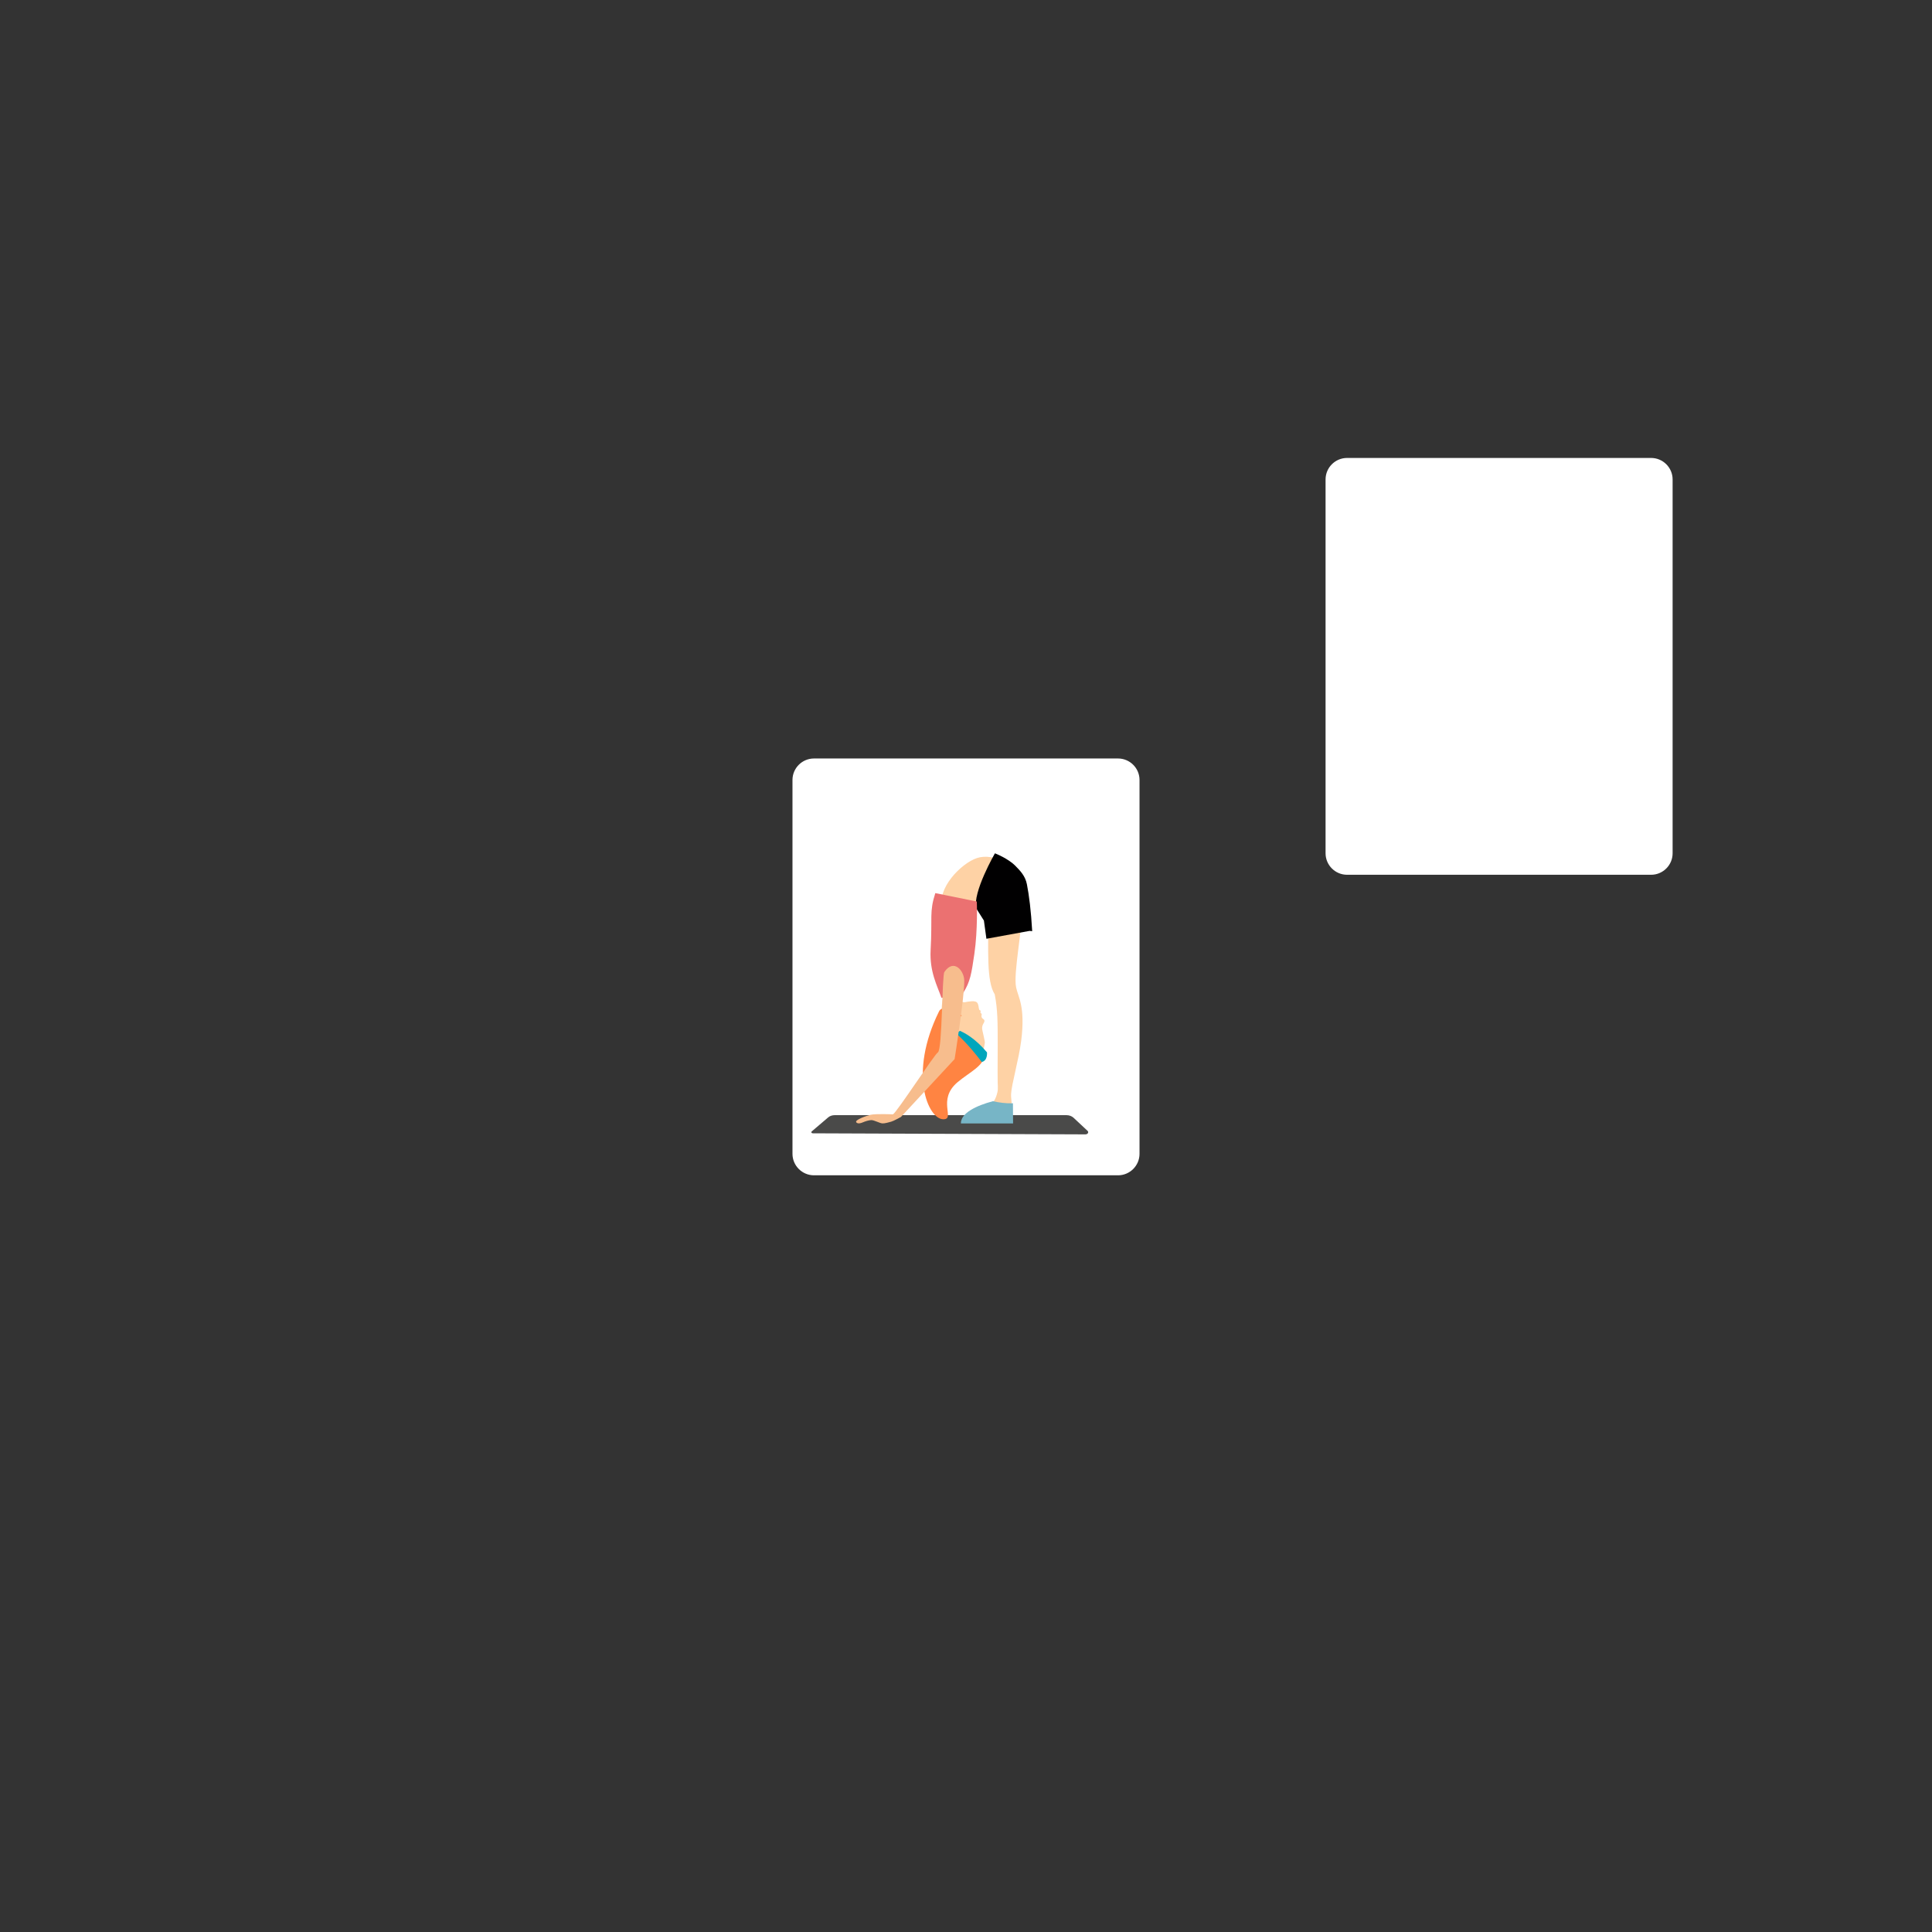 <?xml version="1.0" encoding="utf-8"?>
<!-- Generator: Adobe Illustrator 23.0.3, SVG Export Plug-In . SVG Version: 6.00 Build 0)  -->
<svg version="1.1" id="Layer_1" xmlns="http://www.w3.org/2000/svg" xmlns:xlink="http://www.w3.org/1999/xlink" x="0px" y="0px"
	 viewBox="0 0 1080 1080" style="enable-background:new 0 0 1080 1080;" xml:space="preserve">
<rect x="0" y="0" width="1080" height="1080" fill="#333333" stroke="none"/>
<style type="text/css">
	.st0{fill:#FFFFFF;}
	.st1{fill:#4A4A49;}
	.st2{fill:#FED2A5;}
	.st3{fill:#010001;}
	.st4{fill:#EB7171;}
	.st5{fill:#FF8442;}
	.st6{fill:#00A6BC;}
	.st7{fill:#77B5C6;}
	.st8{fill:#F7BD8D;}
</style>
<g>
	<path class="st0" d="M923,256H753c-6.6,0-12,5.4-12,12v209c0,6.6,5.4,12,12,12h170c6.6,0,12-5.4,12-12V268
		C935,261.4,929.6,256,923,256z"/>
</g>
<g>
	<g>
		<path class="st0" d="M625,424H455c-6.6,0-12,5.4-12,12v209c0,6.6,5.4,12,12,12h170c6.6,0,12-5.4,12-12V436
			C637,429.4,631.6,424,625,424z"/>
	</g>
	<g>
		<path class="st1" d="M606.75,634.12l-152.41-0.59c-0.7,0-1.06-0.65-0.59-1.05l9.19-7.84c0.94-0.81,2.28-1.26,3.68-1.26h129.53
			c1.53,0,2.98,0.53,3.96,1.44l7.83,7.32C608.79,632.93,608.07,634.12,606.75,634.12z"/>
	</g>
	<g>
		<g>
			<path class="st2" d="M552.8,618.01c0,0,4.99-1.32,5.45-13.08l6.43,1.09c0,0,0.57,8.41,1.09,13.14
				C566.29,623.89,552.8,618.01,552.8,618.01z"/>
			<g>
				<path class="st2" d="M568.01,551.96c-1.64-8.05,3.59-32.34,3.59-46.64c0-22.97-16.52-28.7-25.57-25.63
					c-8.82,2.99-22.64,17.07-19.2,28.17c1.27,4.12,25.66-3.82,25.66,2.39c0,21.67-1.09,38.19,3.58,45.62
					c1.65,8.61,1.65,15.59,1.65,28.38c0,22.96-0.85,34.1,4.12,34.1c1.69,0,3.11-2.3,3.33-6.56c0.3-5.77,4.37-19.54,5.69-30
					C573.29,562.48,569.1,557.38,568.01,551.96z"/>
				<path class="st3" d="M545.77,507.86c0.01,0.01,0.96,1.51,0.96,1.53l3.28,5.21c0.74,5.46,1.4,10.18,1.4,10.18
					c0,0,24.15-4.41,24.15-4.41l1.44,0.16c-0.64-11.48-1.76-20.19-2.96-26.26c-0.93-4.68-3.78-7.54-6.37-10.19
					c-4.16-4.27-11.5-7.07-11.5-7.07S543.5,498.98,545.77,507.86z"/>
				<g>
					<g>
						<g>
							<g>
								<g>
									<g>
										<g>
											<g>
												<g>
													<path class="st2" d="M550.3,570.65c-0.05-1.26-1.52-0.85-1.66-2.63c-0.02-0.44,0.21-0.82,0.13-1.09
														c-0.11-0.39-0.56-0.62-0.7-0.88c-0.12-0.25,0.27-0.69,0.12-1.05c-0.07-0.2-0.68-0.24-0.75-0.51
														c-0.4-1.37-0.2-0.4-0.37-1.62c-0.48-3.25-1.49-3.81-8.02-2.58l0.04-0.04c0,0-2.14,0.15-2.09-2.04
														c0.1-4.11,0.45-6.78,2.46-9.57l-5.76,1.19l-5.71,2.17c-2.51,14.54-0.81,9.56-2.32,14.14
														c-0.61,1.05-6.36,13.8-6.41,15.03c-0.52,12.34,5.6,16.67,15.37,17.12c9.04,0.42,14.39-4.37,15.9-15.39
														c0.13-0.89-1.43-6.8-1.51-7.72C548.84,572.59,550.35,571.91,550.3,570.65z"/>
												</g>
											</g>
										</g>
									</g>
								</g>
								<path class="st0" d="M550.71,539.73c1.36-4.93-1.22-10.08-5.75-11.48c-4.54-1.4-9.32,1.47-10.68,6.4
									c0.26-0.96,0.24,20.99,1.94,16.83C538.88,545,549.35,544.68,550.71,539.73z"/>
								<path class="st4" d="M538.37,555.12c-3.78-0.03-8.35,2.29-12.08,2.7c-2.34-6.75-6.73-14.64-6.06-26.77
									c1.03-18.58-0.82-21.07,2.61-31.79l23.21,4.7c0,0,0.6,15.89-1.39,29.37C543.06,544.18,542.42,548.83,538.37,555.12z"/>
								<path class="st5" d="M550.24,589.41c0.05,6.37-7.95,9.67-14.91,15.51c-11.81,9.91-0.97,20.88-8.08,20.76
									c-8.38-0.14-19.63-25.32-2.3-60.36c2.33-4.7,12.69,2.37,12.69,2.37c-1.85,1.13-6.74,7.21-4.14,9.2
									c0.61,0.47,1.98,0.21,3.19-0.61C536.69,576.28,550.22,587.83,550.24,589.41z"/>
								<path class="st6" d="M551.74,588.28c0,0,0.5,4.65-2.96,5.38c0,0-8.06-10.95-15.27-16.77c0,0,0.93,0.31,1.87,0.05
									c0.73-0.21,1.25-0.69,1.31-0.66C538.94,577.28,544.85,580.12,551.74,588.28z"/>
							</g>
						</g>
					</g>
				</g>
				<path class="st7" d="M555.08,615.57c3.48,0.83,7.07,1.24,10.74,1.19c0.14,0,0.28-0.03,0.42-0.03l0.08,11.27h-29.18
					C537.09,622.22,545.73,618.04,555.08,615.57z"/>
			</g>
			<path class="st8" d="M499.16,622.93c0,0-9.53-0.46-12.61,0.27c-2.38,0.57-8.85,2.85-7.9,4.15c0.46,0.63,1.57,0.98,3.81,0
				c1.16-0.51,3.34-1.19,4.6-1.2c1.59-0.03,4.66,1.75,6.25,1.84c1.22,0.08,3.69-0.63,4.87-0.96c1.46-0.4,5.47-2.66,5.47-2.66
				l29.98-32.33c0,0,5.59-35.16,5.39-43.96c-0.13-5.6-5.93-12.36-11.1-4.74c-1.4,2.07-1.09,43.35-3.65,44.96
				C522.19,589.63,501.32,621.8,499.16,622.93z"/>
		</g>
	</g>
</g>
</svg>
